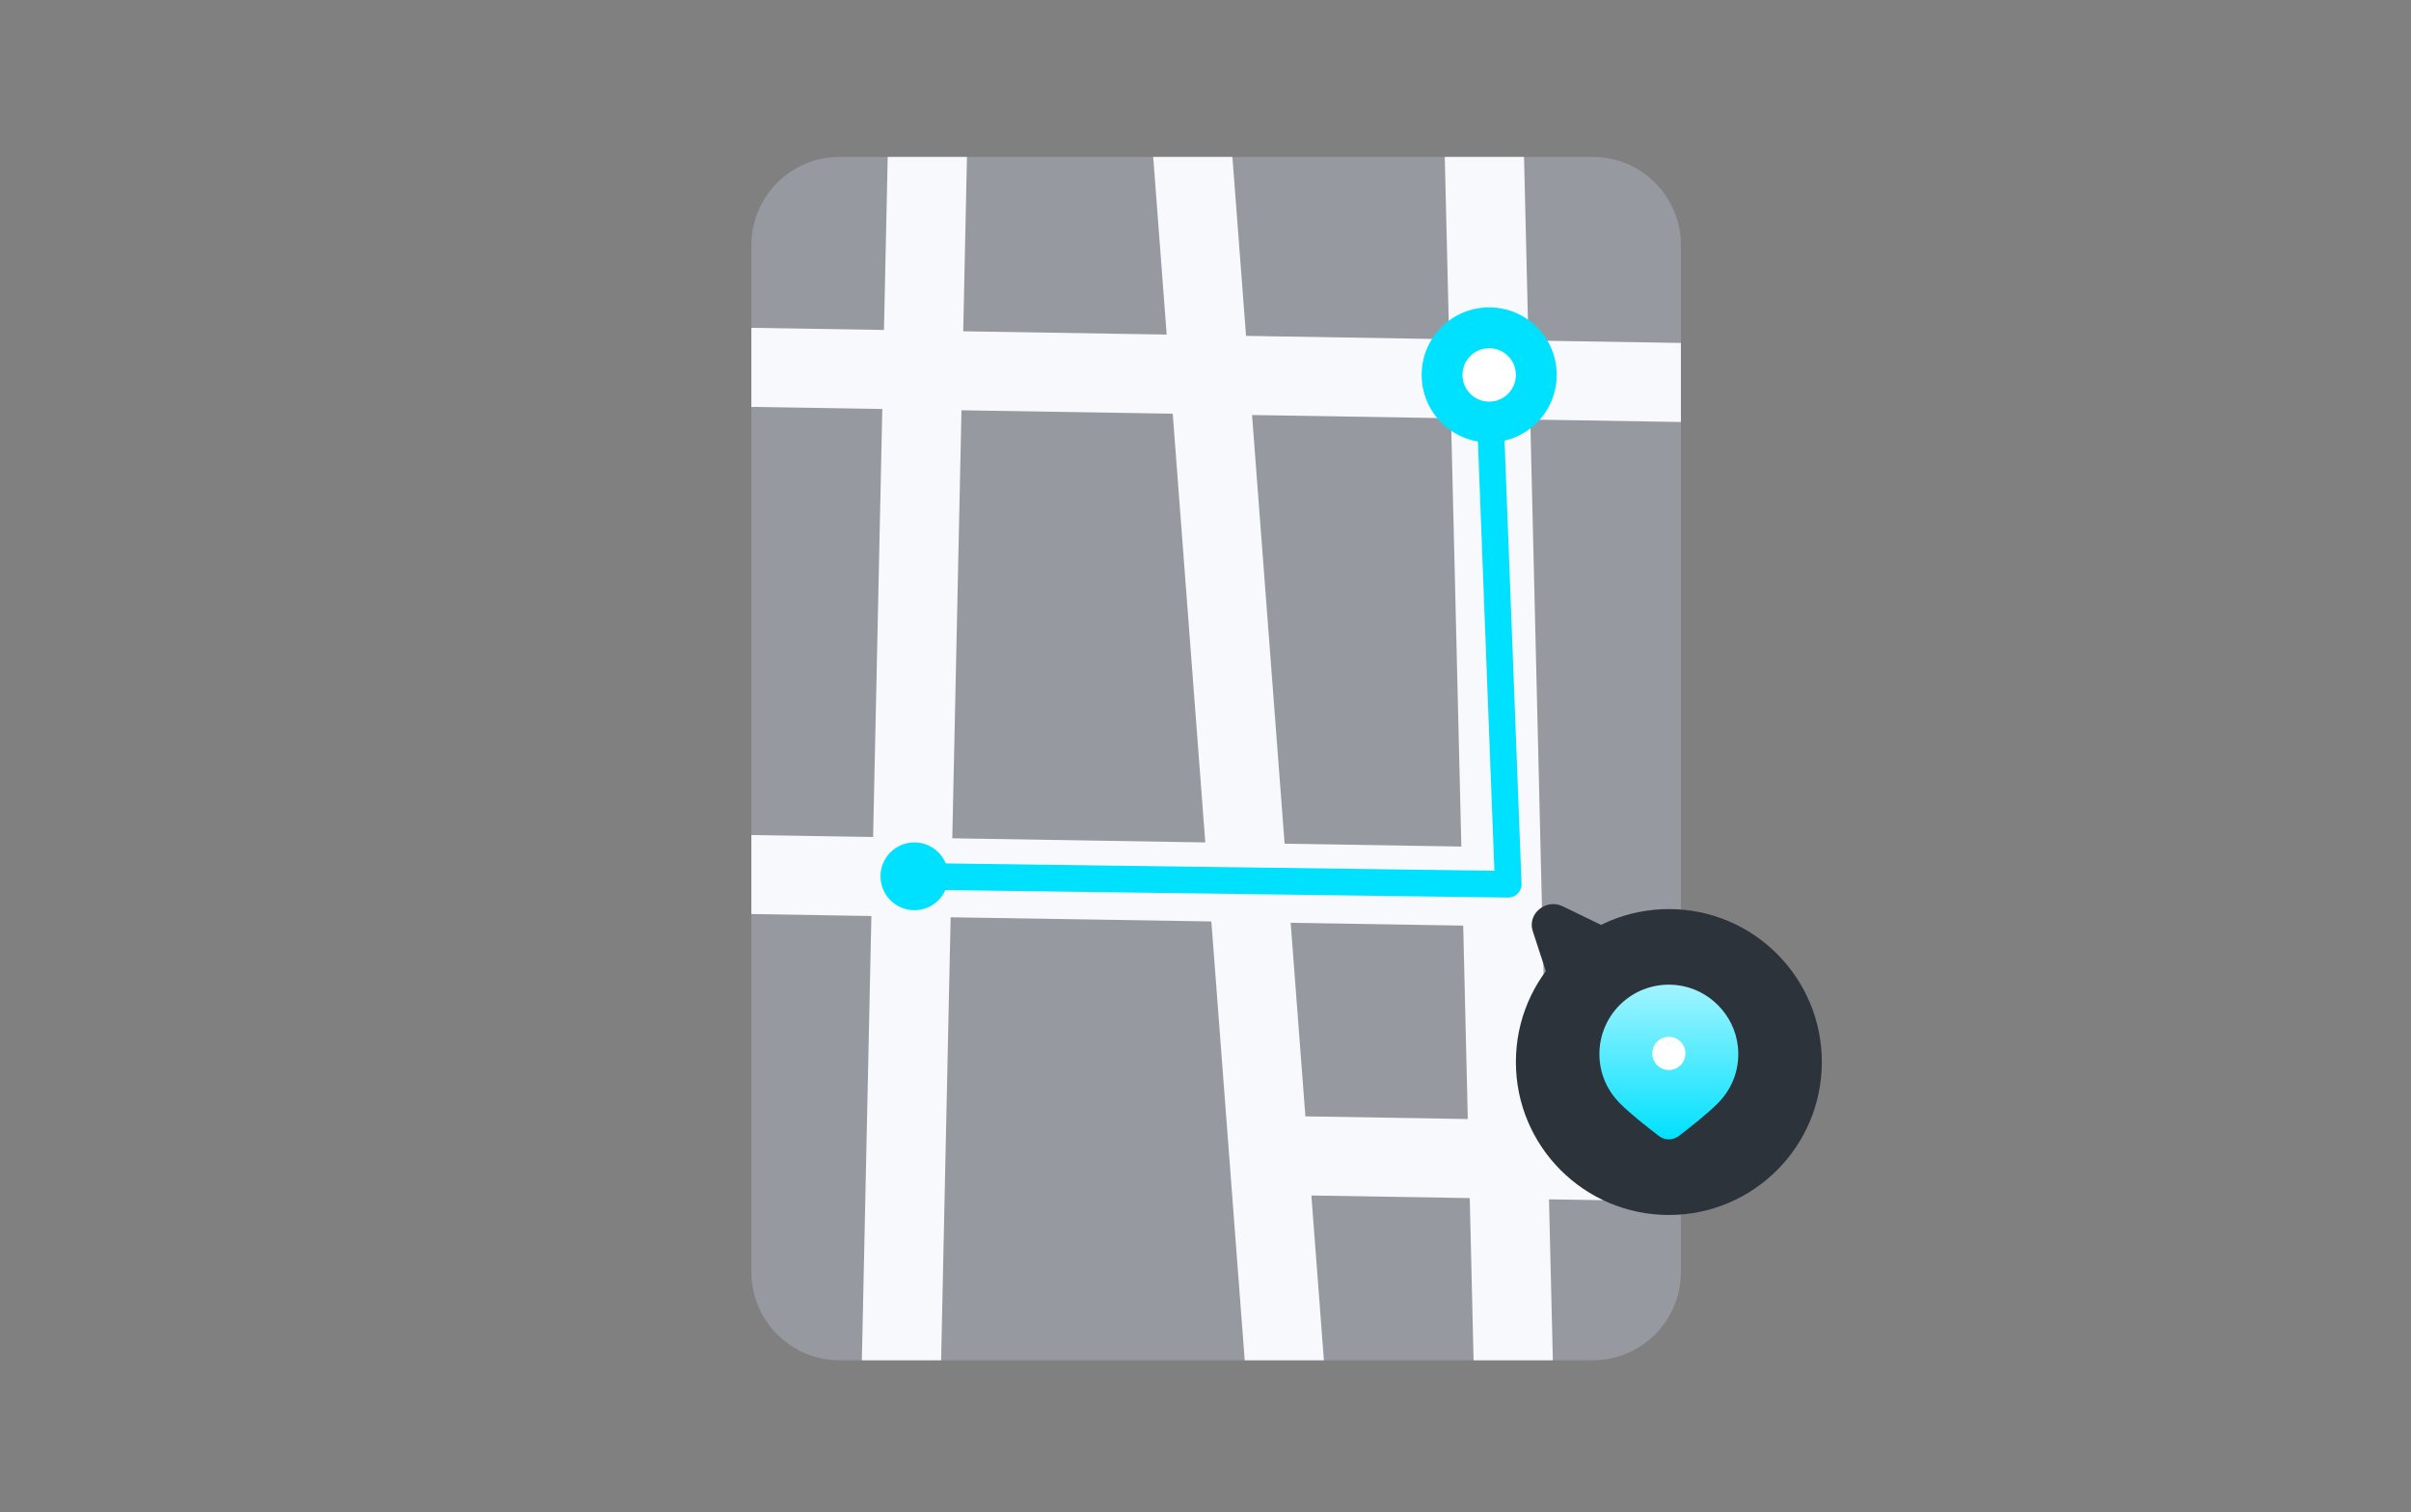 <svg width="338" height="212" viewBox="0 0 338 212" fill="none" xmlns="http://www.w3.org/2000/svg">
<rect x="0" y="0" width="338" height="212" fill="#808080" stroke="none"/>
<path opacity="0.4" d="M235.648 34.37V178.34C235.648 185.174 230.112 190.72 223.278 190.72H117.707C110.873 190.72 105.337 185.174 105.337 178.34V34.37C105.337 27.536 110.882 22 117.707 22H223.278C230.112 22 235.648 27.546 235.648 34.37Z" fill="#B6C2CF"/>
<path d="M135.557 22L135.035 46.451L134.792 57.523L133.503 117.535L133.27 128.608L131.935 190.72H120.825L122.16 128.43L122.403 117.358L123.691 57.346L123.925 46.264L124.448 22H135.557Z" fill="#F7F9FC"/>
<path d="M217.695 190.72L217.154 168.155L216.883 157.073L214.53 58.821L214.269 47.739L213.653 22H202.543L203.159 47.562L203.421 58.644L204.868 118.693L205.129 129.775L205.773 156.896L206.044 167.978L206.585 190.72H217.695Z" fill="#F7F9FC"/>
<path d="M185.598 190.72H174.498L169.82 129.196L168.971 118.114L164.406 58.009L163.556 46.908L161.67 22H172.771L174.685 47.095L175.525 58.186L180.09 118.291L180.94 129.383L183.003 156.522L183.843 167.613L185.598 190.72Z" fill="#F7F9FC"/>
<path d="M105.337 57.047L123.691 57.345L134.792 57.523L164.405 58.008L175.525 58.186L203.421 58.643L214.53 58.821L235.648 59.166V48.084L214.269 47.739L203.159 47.561L174.684 47.094L163.556 46.908L135.035 46.45L123.925 46.264L105.337 45.965V57.047Z" fill="#F7F9FC"/>
<path d="M213.335 118.833L212.318 129.896L205.129 129.775L180.94 129.383L169.82 129.196L133.27 128.608L122.16 128.431L105.337 128.151V117.078L122.403 117.358L133.503 117.536L168.971 118.114L180.09 118.292L204.868 118.693L213.335 118.833Z" fill="#F7F9FC"/>
<path d="M235.648 157.382V168.455L217.154 168.156L206.044 167.979L183.843 167.615L181.882 167.587L182.9 156.523H183.003L205.773 156.897L216.883 157.074L235.648 157.382Z" fill="#F7F9FC"/>
<path d="M208.77 62.031C213.998 62.031 218.237 57.793 218.237 52.564C218.237 47.336 213.998 43.098 208.77 43.098C203.542 43.098 199.303 47.336 199.303 52.564C199.303 57.793 203.542 62.031 208.77 62.031Z" fill="#00E1FF"/>
<path d="M208.77 56.31C210.838 56.31 212.514 54.634 212.514 52.566C212.514 50.498 210.838 48.822 208.77 48.822C206.703 48.822 205.026 50.498 205.026 52.566C205.026 54.634 206.703 56.31 208.77 56.31Z" fill="white"/>
<path d="M128.191 127.617C130.816 127.617 132.943 125.49 132.943 122.865C132.943 120.241 130.816 118.113 128.191 118.113C125.567 118.113 123.439 120.241 123.439 122.865C123.439 125.49 125.567 127.617 128.191 127.617Z" fill="#00E1FF"/>
<path d="M209.041 61.408L211.44 123.978L128.191 122.867" stroke="#00E1FF" stroke-width="3.734" stroke-linecap="round" stroke-linejoin="round"/>
<path d="M216.958 136.918L214.876 130.541C214.092 128.133 216.724 125.939 219.049 127.059L230.374 132.548L216.958 136.918Z" fill="#2C333A"/>
<path d="M233.959 170.349C245.802 170.349 255.403 160.747 255.403 148.904C255.403 137.06 245.802 127.459 233.959 127.459C222.115 127.459 212.514 137.06 212.514 148.904C212.514 160.747 222.115 170.349 233.959 170.349Z" fill="#2C333A"/>
<path d="M226.985 154.578C227.041 154.634 227.087 154.681 227.143 154.737C228.534 156.138 231.018 158.098 232.577 159.284C233.389 159.909 234.528 159.909 235.34 159.284C236.89 158.098 239.383 156.138 240.774 154.737C240.83 154.681 240.877 154.634 240.933 154.578C240.961 154.55 240.989 154.522 241.007 154.494C242.884 152.525 243.948 149.78 243.64 146.783C243.183 142.283 239.551 138.605 235.051 138.119C229.179 137.475 224.221 142.059 224.221 147.791C224.221 150.396 225.248 152.749 226.91 154.494" fill="url(#paint0_linear_454_8867)"/>
<path d="M233.959 150.022C235.243 150.022 236.283 148.982 236.283 147.698C236.283 146.414 235.243 145.373 233.959 145.373C232.675 145.373 231.634 146.414 231.634 147.698C231.634 148.982 232.675 150.022 233.959 150.022Z" fill="white"/>
<defs>
<linearGradient id="paint0_linear_454_8867" x1="233.957" y1="138.059" x2="233.957" y2="159.753" gradientUnits="userSpaceOnUse">
<stop stop-color="#A1F4FF"/>
<stop offset="1" stop-color="#00E1FF"/>
</linearGradient>
</defs>
</svg>
